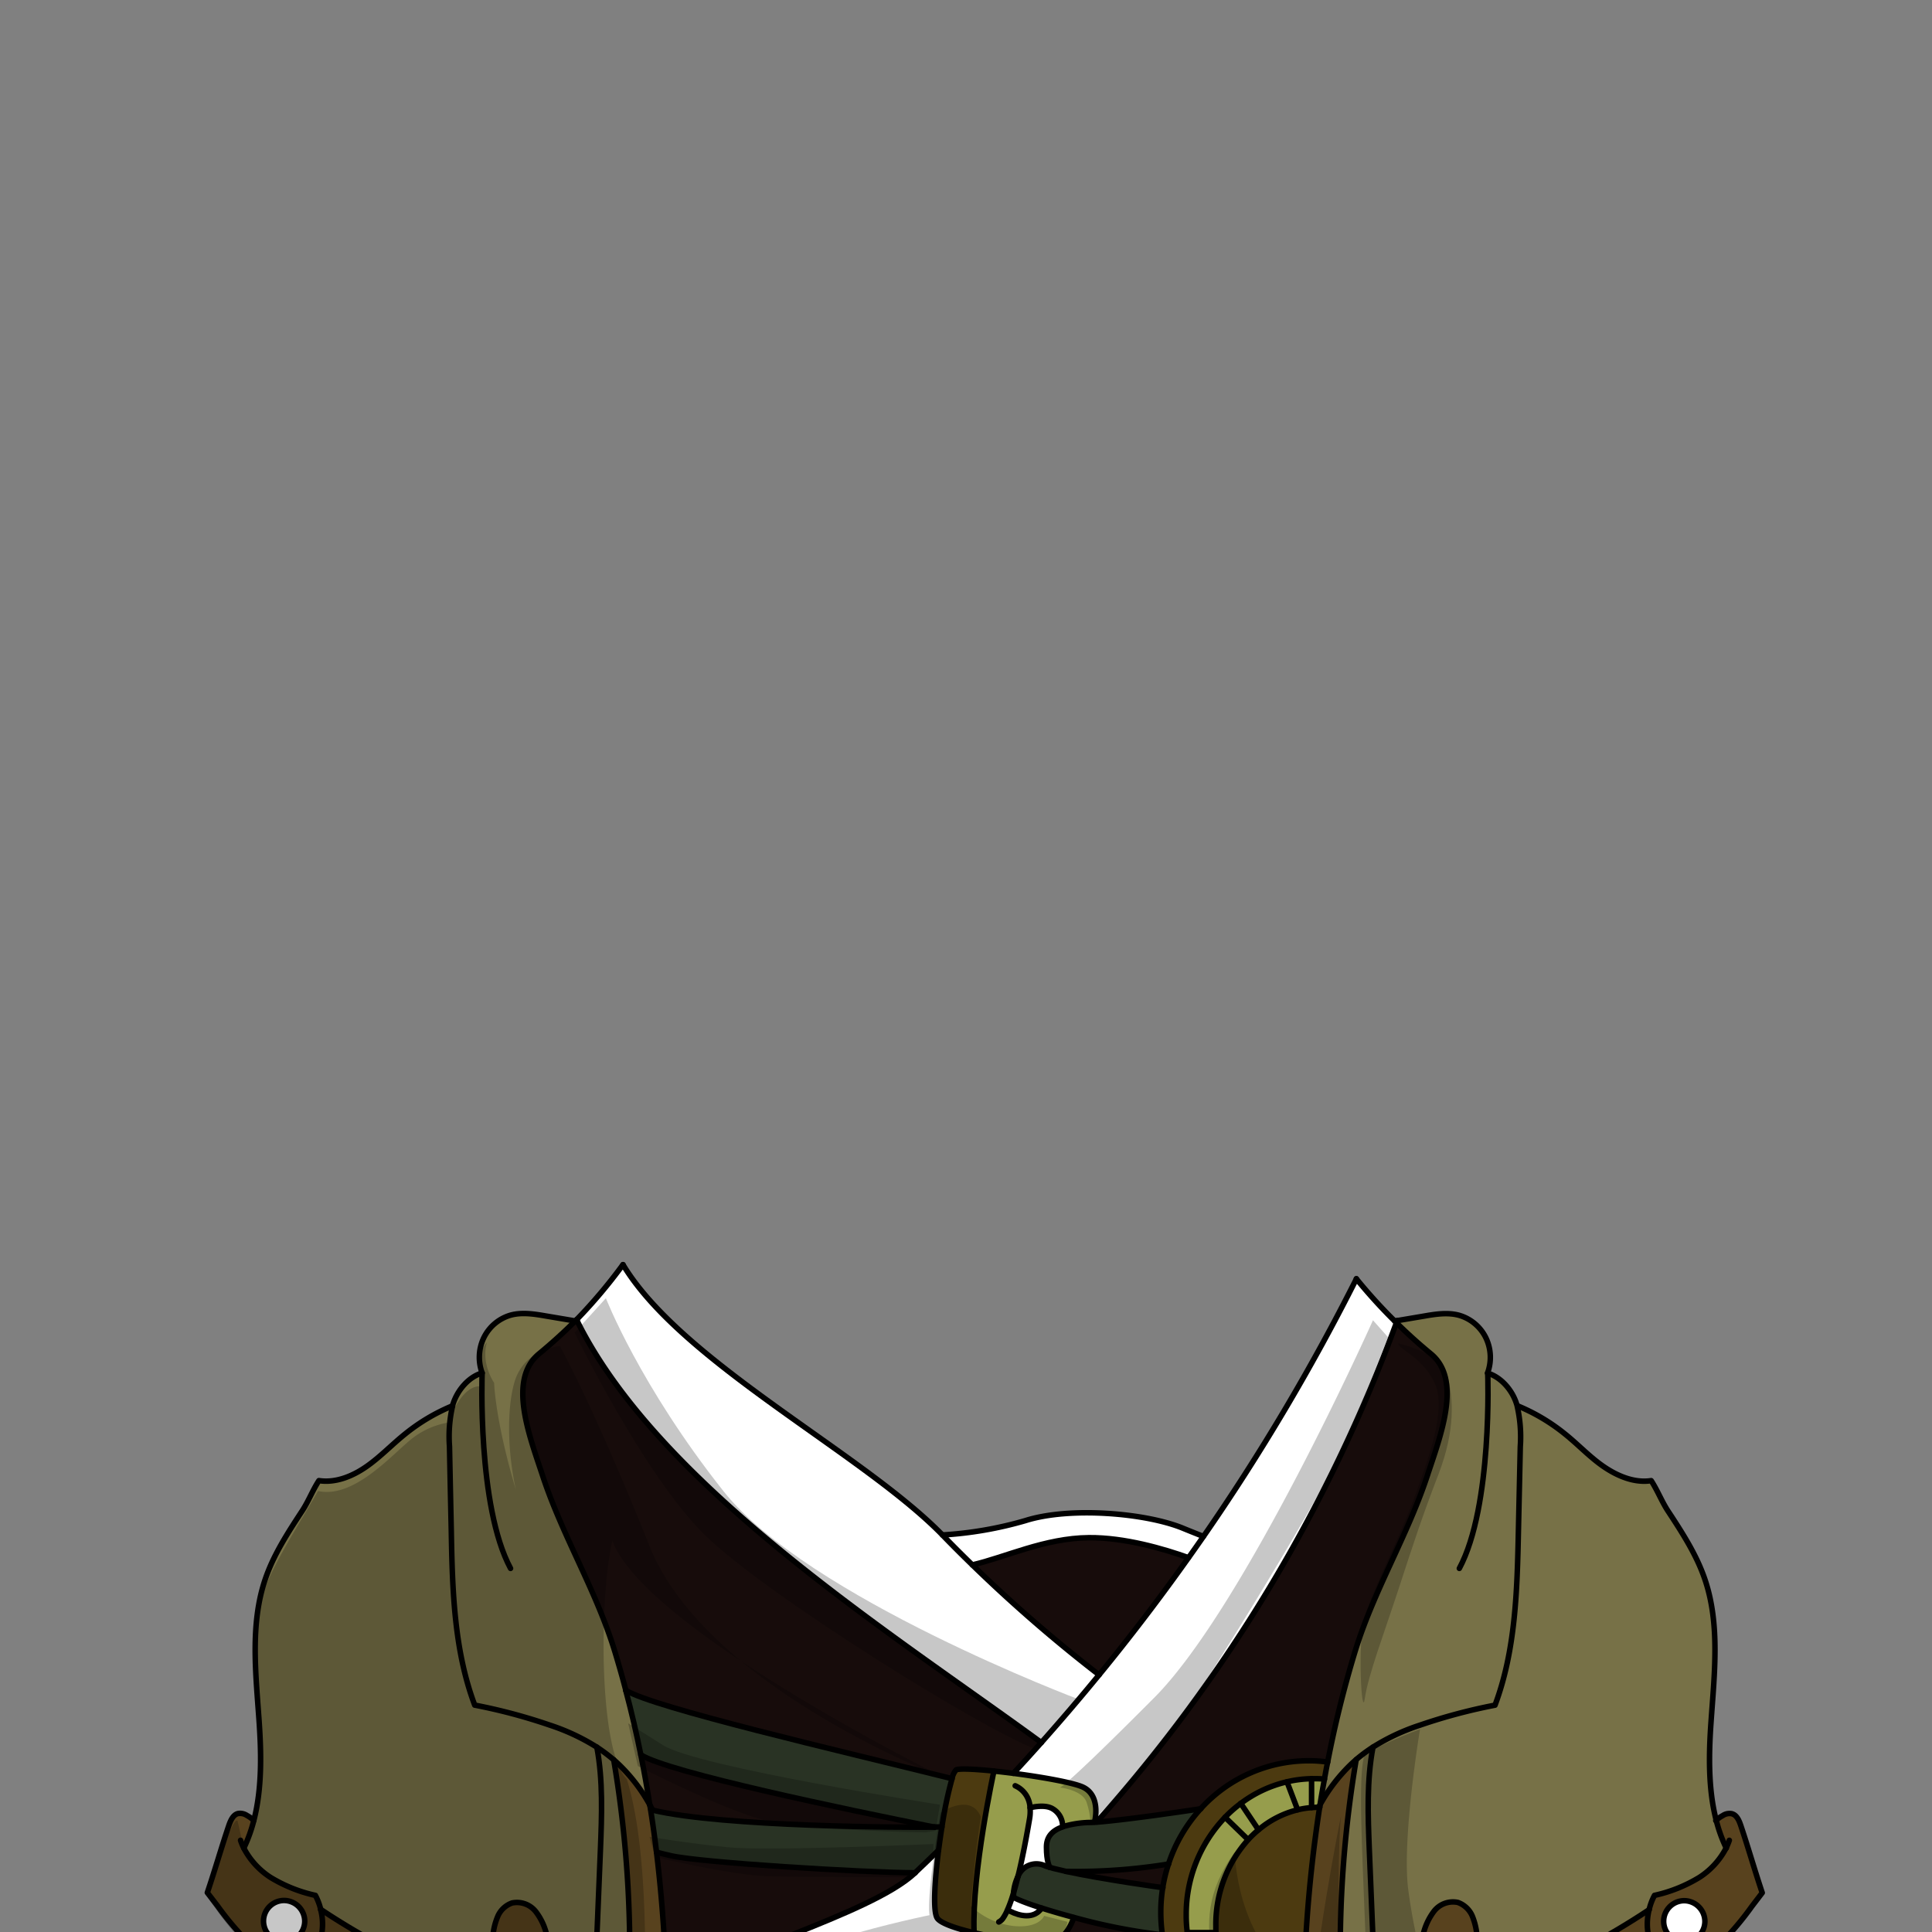 <svg xmlns="http://www.w3.org/2000/svg" viewBox="0 0 432 432">
  <rect x="0" y="0" width="432" height="432" fill="#808080" stroke="none"/>
  <defs>
    <style>.GUNDAN_ARMADILLO_OUTFIT_GUNDAN_ARMADILLO_OUTFIT-02_cls-1{isolation:isolate;}.GUNDAN_ARMADILLO_OUTFIT_GUNDAN_ARMADILLO_OUTFIT-02_cls-2{fill:#969d4c;}.GUNDAN_ARMADILLO_OUTFIT_GUNDAN_ARMADILLO_OUTFIT-02_cls-3{fill:#4c3a10;}.GUNDAN_ARMADILLO_OUTFIT_GUNDAN_ARMADILLO_OUTFIT-02_cls-4{fill:#293324;}.GUNDAN_ARMADILLO_OUTFIT_GUNDAN_ARMADILLO_OUTFIT-02_cls-5{fill:#58421e;}.GUNDAN_ARMADILLO_OUTFIT_GUNDAN_ARMADILLO_OUTFIT-02_cls-6{fill:#fff;}.GUNDAN_ARMADILLO_OUTFIT_GUNDAN_ARMADILLO_OUTFIT-02_cls-7{fill:#170c0b;}.GUNDAN_ARMADILLO_OUTFIT_GUNDAN_ARMADILLO_OUTFIT-02_cls-8{fill:#777147;}.GUNDAN_ARMADILLO_OUTFIT_GUNDAN_ARMADILLO_OUTFIT-02_cls-9{fill:none;stroke:#000;stroke-linecap:round;stroke-linejoin:round;stroke-width:1.23px;}.GUNDAN_ARMADILLO_OUTFIT_GUNDAN_ARMADILLO_OUTFIT-02_cls-10{opacity:0.22;mix-blend-mode:multiply;}</style>
  </defs>
  <g class="GUNDAN_ARMADILLO_OUTFIT_GUNDAN_ARMADILLO_OUTFIT-02_cls-1">
    <g id="outfit">
      <path class="GUNDAN_ARMADILLO_OUTFIT_GUNDAN_ARMADILLO_OUTFIT-02_cls-2" d="M230.33,404.2a9.54,9.54,0,0,1-.11,2.51c-.49,2.88-1.41,8.09-2.58,12.84v0a10.42,10.42,0,0,0-1,3.68v0a31.1,31.1,0,0,1-1.36,3.84c.2.08.4.18.62.28,2.07,1,5.23,1.85,7-.73,2.1.67,4.54,1.38,7.13,2.07,0,0-1.41,4.83-5,5.55-1.94.4-8.75-.36-14.86-1.62l-2.43-.53c-.51-13.48,4.44-36.12,4.44-36.12,1.38.15,2.84.32,4.34.51,6.47.84,13.38,2.07,15.55,3.08,4.19,2,2.6,7.84,2.6,7.84-.42,0-.79.06-1.15.07a22.48,22.48,0,0,0-5.94.94,4.46,4.46,0,0,0-2.27-4C234,403.64,231.91,403.85,230.33,404.2Z" />
      <path class="GUNDAN_ARMADILLO_OUTFIT_GUNDAN_ARMADILLO_OUTFIT-02_cls-3" d="M212.87,397.71a4.26,4.26,0,0,1,.92-2c.68-.35,4.15-.18,8.46.26,0,0-4.95,22.64-4.44,36.12-4-.94-7.31-2.07-8.18-3.18-1.06-1.35-.67-8.15.23-15.25.23-1.74.48-3.5.75-5.19A90.36,90.36,0,0,1,212.87,397.71Z" />
      <path class="GUNDAN_ARMADILLO_OUTFIT_GUNDAN_ARMADILLO_OUTFIT-02_cls-2" d="M293.87,397.71h-.6a26.28,26.28,0,0,0-5.5.69,27.47,27.47,0,0,0-10.33,4.83,26.4,26.4,0,0,0-3.52,3.1,31.35,31.35,0,0,0-8.7,21.9,29.34,29.34,0,0,0,.24,3.89,31.34,31.34,0,0,0,1.07,5.27c3.43,11.63,13.21,20.26,25,21.26,0-.62,0-1.25,0-1.88-9.51-1.61-17.14-9.87-19.15-20.54a29.38,29.38,0,0,1-.49-4.11c0-.51,0-1,0-1.54a28.33,28.33,0,0,1,7.24-19.25,21.78,21.78,0,0,1,2.32-2.2,21.49,21.49,0,0,1,8.76-4.47,18.24,18.24,0,0,1,3.12-.48c.54-.05,1.08-.08,1.63-.08.07-.16.16-.31.24-.46q.47-2.89,1-5.83C295.4,397.75,294.63,397.71,293.87,397.71Z" />
      <path class="GUNDAN_ARMADILLO_OUTFIT_GUNDAN_ARMADILLO_OUTFIT-02_cls-3" d="M294.9,404.11c-.55,0-1.09,0-1.63.08a18.24,18.24,0,0,0-3.12.48,21.49,21.49,0,0,0-8.76,4.47,21.78,21.78,0,0,0-2.32,2.2,28.33,28.33,0,0,0-7.24,19.25c0,.52,0,1,0,1.54a29.38,29.38,0,0,0,.49,4.11c2,10.67,9.64,18.93,19.15,20.54a310.11,310.11,0,0,1,3.56-52.67Z" />
      <path class="GUNDAN_ARMADILLO_OUTFIT_GUNDAN_ARMADILLO_OUTFIT-02_cls-3" d="M292.65,393.68a32.61,32.61,0,0,0-24.14,10.74,34.05,34.05,0,0,0-7.2,12.38,33.19,33.19,0,0,0-1.28,5.29,34.19,34.19,0,0,0-.43,5.49,35.39,35.39,0,0,0,.36,5.07c2.33,16,15.55,28.3,31.67,28.8,0-.92-.06-1.86-.08-2.79-11.81-1-21.59-9.63-25-21.26a31.34,31.34,0,0,1-1.07-5.27,29.34,29.34,0,0,1-.24-3.89,31.35,31.35,0,0,1,8.7-21.9,26.4,26.4,0,0,1,3.52-3.1,27.47,27.47,0,0,1,10.33-4.83,26.28,26.28,0,0,1,5.5-.69h.6c.76,0,1.53,0,2.27.11.23-1.28.46-2.57.73-3.85A29.22,29.22,0,0,0,292.65,393.68Z" />
      <path class="GUNDAN_ARMADILLO_OUTFIT_GUNDAN_ARMADILLO_OUTFIT-02_cls-4" d="M143.3,392.4h0c6.3,3.93,45.67,12.14,65.65,16.14-6.49.11-47.33-.07-63-3.78l-.45-.11c.5,3.19.94,6.35,1.32,9.5.86.23,2,.5,3.29.8,6.57,1.51,42.76,3.75,54.51,3.8h0c1.76-1.67,3.51-3.35,5.25-5.06.23-1.74.48-3.5.75-5.19a90.36,90.36,0,0,1,2.26-10.8c-25.2-6.26-66.75-15.88-72.94-19.75C141.22,382.78,142.33,387.61,143.3,392.4Z" />
      <path class="GUNDAN_ARMADILLO_OUTFIT_GUNDAN_ARMADILLO_OUTFIT-02_cls-4" d="M245.23,407.4l-.49,0c-.42,0-.79.06-1.15.07a22.48,22.48,0,0,0-5.94.94h0c-2.52.87-3.67,2.35-3.67,4.55,0,3.27.69,4.41.77,4.54a11.72,11.72,0,0,1-1.13-.36,4.42,4.42,0,0,0-6,2.36v0c-.32,1.28-.64,2.53-1,3.68v0a8.7,8.7,0,0,0,0,1c.44.23,1,.49,1.73.78,1.2.49,2.77,1,4.58,1.61,2.1.67,4.54,1.38,7.13,2.07A130.45,130.45,0,0,0,260,432.65a35.39,35.39,0,0,1-.36-5.07,34.19,34.19,0,0,1,.43-5.49s-13.47-1.85-21.67-3.64a128.89,128.89,0,0,0,22.94-1.65h0a34.05,34.05,0,0,1,7.2-12.38S252.88,406.8,245.23,407.4Z" />
      <path class="GUNDAN_ARMADILLO_OUTFIT_GUNDAN_ARMADILLO_OUTFIT-02_cls-5" d="M146.8,414.16c-.38-3.15-.82-6.31-1.32-9.5,0-.32-.09-.66-.14-1,0,0,0,0,0,0a37.76,37.76,0,0,0-7.26-9.41c-.28-.25-.54-.5-.84-.74A255.93,255.93,0,0,1,136,485.55H147.2c.57-5.2,1-10.88,1.36-17h0c.37-7.13.54-14.78.4-22.83A311,311,0,0,0,146.8,414.16Z" />
      <path class="GUNDAN_ARMADILLO_OUTFIT_GUNDAN_ARMADILLO_OUTFIT-02_cls-5" d="M303.24,393.47l-.84.76a37.81,37.81,0,0,0-7.26,9.42c0,.15,0,.31-.07.46a310.11,310.11,0,0,0-3.56,52.67c0,.63,0,1.26,0,1.88,0,.93.05,1.87.08,2.79.27,8.78.88,16.9,1.65,24.1H304.5A256.5,256.5,0,0,1,303.24,393.47Z" />
      <path class="GUNDAN_ARMADILLO_OUTFIT_GUNDAN_ARMADILLO_OUTFIT-02_cls-6" d="M376.6,425a4.72,4.72,0,1,0,4.62,4.72A4.66,4.66,0,0,0,376.6,425Z" />
      <path class="GUNDAN_ARMADILLO_OUTFIT_GUNDAN_ARMADILLO_OUTFIT-02_cls-6" d="M63.54,425a4.72,4.72,0,1,0,4.6,4.72A4.67,4.67,0,0,0,63.54,425Z" />
      <path class="GUNDAN_ARMADILLO_OUTFIT_GUNDAN_ARMADILLO_OUTFIT-02_cls-5" d="M389.26,408.12c-.37-1.08-.88-2.31-2-2.6a2.7,2.7,0,0,0-2,.41,7.6,7.6,0,0,0-1.58,1.13,32.66,32.66,0,0,0,2.24,6.19,17.21,17.21,0,0,1-6,6.56,32.74,32.74,0,0,1-10,4,13.18,13.18,0,0,0-1.19,3.15,154.39,154.39,0,0,1-18.37,10.52,60.77,60.77,0,0,1-19.65,5.66,67.94,67.94,0,0,0-.49-10.18,14.69,14.69,0,0,0-1.06-4.45,5.54,5.54,0,0,0-3.21-3,5.37,5.37,0,0,0-5.36,2,13.73,13.73,0,0,0-2.48,5.54,51.44,51.44,0,0,0-1.43,9.07,32.08,32.08,0,0,1-9.51-4.17q.26,6.15.49,12.29a34.68,34.68,0,0,0,19,4.55,53.15,53.15,0,0,0,15.09-2.66c10.19-3.31,19.35-9.24,28.26-15.36l0,.06a7.42,7.42,0,0,0,4.52,3.67,21.19,21.19,0,0,0,9.76-5.52l.15-.13h0a65.17,65.17,0,0,0,7.25-8.54l2.29-3C392.39,418.19,391,413.13,389.26,408.12ZM376.6,434.39a4.72,4.72,0,1,1,4.62-4.72A4.66,4.66,0,0,1,376.6,434.39Z" />
      <path class="GUNDAN_ARMADILLO_OUTFIT_GUNDAN_ARMADILLO_OUTFIT-02_cls-5" d="M122.33,433a13.59,13.59,0,0,0-2.48-5.54,5.35,5.35,0,0,0-5.35-2,5.44,5.44,0,0,0-3.2,3,14.45,14.45,0,0,0-1.09,4.45,72.15,72.15,0,0,0-.47,10.18,60.82,60.82,0,0,1-19.66-5.66A153.6,153.6,0,0,1,71.71,427v0a13.2,13.2,0,0,0-1.19-3.13,32.79,32.79,0,0,1-10-4,17.23,17.23,0,0,1-6-6.56,33,33,0,0,0,2.24-6.2,8.17,8.17,0,0,0-1.57-1.12,2.71,2.71,0,0,0-2-.41c-1.08.29-1.61,1.52-2,2.6-1.69,5-3.14,10.07-4.83,15.08.77,1,1.54,2,2.3,3A65.5,65.5,0,0,0,56,434.78a1.42,1.42,0,0,0,.13.12,21.17,21.17,0,0,0,9.77,5.52,7.4,7.4,0,0,0,4.51-3.67l0-.06c8.92,6.12,18.07,12.05,28.27,15.36a53,53,0,0,0,15.1,2.66,34.61,34.61,0,0,0,19-4.55q.25-6.14.49-12.29a32.65,32.65,0,0,1-9.51,4.19A49,49,0,0,0,122.33,433Zm-58.79,1.42a4.72,4.72,0,1,1,4.6-4.72A4.67,4.67,0,0,1,63.54,434.39Z" />
      <path class="GUNDAN_ARMADILLO_OUTFIT_GUNDAN_ARMADILLO_OUTFIT-02_cls-6" d="M269.08,343.55q-1.65,2.38-3.34,4.75c-5.46-2-14.21-4.54-22.25-4.47-9.89.08-18.73,4.41-26.08,6.08-2.26-2.2-4.49-4.42-6.68-6.69a84.19,84.19,0,0,0,18.53-3.2c9.88-3.15,26.86-1.74,35.24,1.69C266.4,342.49,267.91,343.08,269.08,343.55Z" />
      <path class="GUNDAN_ARMADILLO_OUTFIT_GUNDAN_ARMADILLO_OUTFIT-02_cls-6" d="M226.61,424.27a8.7,8.7,0,0,1,0-1,31.1,31.1,0,0,1-1.36,3.84c.2.08.4.18.62.28,2.07,1,5.23,1.85,7-.73-1.81-.57-3.38-1.12-4.58-1.61C227.62,424.76,227.05,424.5,226.61,424.27Z" />
      <path class="GUNDAN_ARMADILLO_OUTFIT_GUNDAN_ARMADILLO_OUTFIT-02_cls-6" d="M235.38,404.42c-1.38-.78-3.47-.57-5-.22a9.54,9.54,0,0,1-.11,2.51c-.49,2.88-1.41,8.09-2.58,12.84a4.42,4.42,0,0,1,6-2.36,11.72,11.72,0,0,0,1.13.36c-.08-.13-.77-1.27-.77-4.54,0-2.2,1.15-3.68,3.67-4.55h0A4.46,4.46,0,0,0,235.38,404.42Z" />
      <path class="GUNDAN_ARMADILLO_OUTFIT_GUNDAN_ARMADILLO_OUTFIT-02_cls-6" d="M209.63,429c-1.06-1.35-.67-8.15.23-15.25-1.74,1.71-3.49,3.39-5.25,5.06h0c-10,9.47-44.88,18.49-55.64,27,.14,8.05,0,15.7-.4,22.83,16.73-10.51,57-22.55,71.68-35.92l-2.43-.53C213.83,431.19,210.5,430.06,209.63,429Z" />
      <path class="GUNDAN_ARMADILLO_OUTFIT_GUNDAN_ARMADILLO_OUTFIT-02_cls-6" d="M311.86,295.39a118.29,118.29,0,0,1-8.58-9.45,480.51,480.51,0,0,1-34.2,57.61q-1.65,2.38-3.34,4.75-9.53,13.45-20,26.2a329.43,329.43,0,0,1-28.35-24.59c-2.26-2.2-4.49-4.42-6.68-6.69C193,325,152.47,304.68,139.3,282.78a117.32,117.32,0,0,1-10.38,12.31,1.93,1.93,0,0,0,.19.38c18.57,37.26,70.52,69.86,103.73,94.17q-3.08,3.47-6.25,6.88c6.47.84,13.38,2.07,15.55,3.08,4.19,2,2.6,7.84,2.6,7.84l.49,0a347.34,347.34,0,0,0,67-111.6C312.14,295.66,312,295.54,311.86,295.39Z" />
      <path class="GUNDAN_ARMADILLO_OUTFIT_GUNDAN_ARMADILLO_OUTFIT-02_cls-7" d="M265.74,348.3c-5.46-2-14.21-4.54-22.25-4.47-9.89.08-18.73,4.41-26.08,6.08a329.43,329.43,0,0,0,28.35,24.59Q256.2,361.77,265.74,348.3Z" />
      <path class="GUNDAN_ARMADILLO_OUTFIT_GUNDAN_ARMADILLO_OUTFIT-02_cls-7" d="M261.31,416.8h0a128.89,128.89,0,0,1-22.94,1.65c8.2,1.79,21.67,3.64,21.67,3.64A33.19,33.19,0,0,1,261.31,416.8Z" />
      <path class="GUNDAN_ARMADILLO_OUTFIT_GUNDAN_ARMADILLO_OUTFIT-02_cls-7" d="M320,302.72q-4-3.29-7.68-6.92a347.34,347.34,0,0,1-67,111.6c7.65-.6,23.28-3,23.28-3a32.61,32.61,0,0,1,24.14-10.74,29.22,29.22,0,0,1,4.22.29A243.43,243.43,0,0,1,303,369.26c4.15-13.56,11.7-25.8,16.14-39.26C322,321.18,327,308.55,320,302.72Z" />
      <path class="GUNDAN_ARMADILLO_OUTFIT_GUNDAN_ARMADILLO_OUTFIT-02_cls-7" d="M209,408.55c-20-4-59.35-12.21-65.65-16.14q1.14,5.65,2,11.23s0,0,0,0c.2.36.4.74.59,1.11C161.62,408.48,202.46,408.66,209,408.55Z" />
      <path class="GUNDAN_ARMADILLO_OUTFIT_GUNDAN_ARMADILLO_OUTFIT-02_cls-7" d="M260,432.65a130.45,130.45,0,0,1-19.91-3.92s-1.41,4.83-5,5.55c-1.94.4-8.74-.36-14.86-1.62-14.66,13.37-55,25.41-71.68,35.92h0c-.32,6.08-.79,11.76-1.36,17H293.28c-.77-7.2-1.38-15.32-1.65-24.1C275.51,461,262.29,448.63,260,432.65Z" />
      <path class="GUNDAN_ARMADILLO_OUTFIT_GUNDAN_ARMADILLO_OUTFIT-02_cls-7" d="M204.6,418.76c-11.75-.05-47.94-2.29-54.51-3.8-1.31-.3-2.43-.57-3.29-.8A311,311,0,0,1,149,445.75C159.72,437.25,194.61,428.23,204.6,418.76Z" />
      <path class="GUNDAN_ARMADILLO_OUTFIT_GUNDAN_ARMADILLO_OUTFIT-02_cls-7" d="M212.87,397.71a4.26,4.26,0,0,1,.92-2c.68-.35,4.15-.18,8.46.26,1.38.15,2.84.32,4.34.51q3.16-3.4,6.25-6.88c-33.21-24.31-85.16-56.91-103.73-94.17l-.5-.08q-3.89,3.87-8.09,7.33c-7.07,5.83-2.09,18.46.82,27.28,4.43,13.46,12,25.7,16.13,39.26.88,2.9,1.71,5.79,2.46,8.69h0C146.12,381.83,187.67,391.45,212.87,397.71Z" />
      <path class="GUNDAN_ARMADILLO_OUTFIT_GUNDAN_ARMADILLO_OUTFIT-02_cls-8" d="M383.71,407.06c-1.82-7-1.69-14.77-1.16-22.13.74-10.67,2.05-21.7-1.39-31.81-1.88-5.53-5.1-10.47-8.3-15.34-1.35-2.08-2.34-4.62-3.7-6.7-3.72.57-7.49-1-10.61-3.13s-5.77-5-8.72-7.35a42.57,42.57,0,0,0-10.54-6.25,3.47,3.47,0,0,0-.13-.46c-1-3.08-3.47-6-6.5-6.89a10.1,10.1,0,0,0-.39-7.94,9.64,9.64,0,0,0-6-5c-2.55-.68-5.25-.25-7.85.2l-5.91,1a3.13,3.13,0,0,1-.19.51q3.71,3.65,7.68,6.92c7.09,5.83,2.09,18.46-.81,27.28-4.44,13.46-12,25.7-16.14,39.26A243.43,243.43,0,0,0,296.87,394c-.27,1.28-.5,2.57-.73,3.85q-.54,2.94-1,5.83a37.81,37.81,0,0,1,7.26-9.42l.84-.76a36.07,36.07,0,0,1,3.79-2.81,36.07,36.07,0,0,0-3.79,2.81,256.5,256.5,0,0,0,1.26,92.08H328a19.1,19.1,0,0,1-1.26-3.61,15.83,15.83,0,0,1,.06-4.71c.36-3.29,1.56-7.16.49-10.29a14.68,14.68,0,0,0-4-6.09,7.91,7.91,0,0,0,3.08-3.26,6.64,6.64,0,0,0,.29-2.88,34.68,34.68,0,0,1-19-4.55q-.22-6.14-.49-12.29a32.08,32.08,0,0,0,9.51,4.17,51.44,51.44,0,0,1,1.43-9.07,13.73,13.73,0,0,1,2.48-5.54,5.37,5.37,0,0,1,5.36-2,5.54,5.54,0,0,1,3.21,3,14.69,14.69,0,0,1,1.06,4.45,67.94,67.94,0,0,1,.49,10.18,60.77,60.77,0,0,0,19.65-5.66A154.39,154.39,0,0,0,368.76,427a13.18,13.18,0,0,1,1.19-3.15,32.74,32.74,0,0,0,10-4,17.21,17.21,0,0,0,6-6.56A32.66,32.66,0,0,1,383.71,407.06Z" />
      <path class="GUNDAN_ARMADILLO_OUTFIT_GUNDAN_ARMADILLO_OUTFIT-02_cls-8" d="M145.33,403.64q-.9-5.56-2-11.23h0c-1-4.79-2.08-9.62-3.37-14.44h0c-.75-2.9-1.58-5.79-2.46-8.69-4.14-13.56-11.7-25.8-16.13-39.26-2.91-8.82-7.89-21.45-.82-27.28q4.2-3.47,8.09-7.33l-6.51-1.1c-2.6-.45-5.3-.88-7.85-.2a9.65,9.65,0,0,0-6,5,10.1,10.1,0,0,0-.4,7.94c-3,.86-5.54,3.81-6.5,6.89a2.78,2.78,0,0,0-.13.46h0a42.6,42.6,0,0,0-10.53,6.24c-3,2.39-5.61,5.18-8.73,7.35s-6.88,3.7-10.61,3.13c-1.36,2.08-2.34,4.62-3.7,6.7-3.19,4.87-6.42,9.81-8.3,15.34-3.43,10.11-2.11,21.14-1.37,31.81.51,7.36.64,15.08-1.18,22.12a33,33,0,0,1-2.24,6.2,17.23,17.23,0,0,0,6,6.56,32.79,32.79,0,0,0,10,4,13.2,13.2,0,0,1,1.19,3.13v0a153.6,153.6,0,0,0,18.37,10.52,60.82,60.82,0,0,0,19.66,5.66,72.15,72.15,0,0,1,.47-10.18,14.45,14.45,0,0,1,1.09-4.45,5.44,5.44,0,0,1,3.2-3,5.35,5.35,0,0,1,5.35,2,13.59,13.59,0,0,1,2.48,5.54,49,49,0,0,1,1.43,9.09,32.65,32.65,0,0,0,9.51-4.19q-.22,6.15-.49,12.29a34.61,34.61,0,0,1-19,4.55,6.34,6.34,0,0,0,.27,2.88,8,8,0,0,0,3.08,3.26,15,15,0,0,0-4,6.09c-1.05,3.13.14,7,.5,10.29a15.19,15.19,0,0,1,.06,4.71,19.06,19.06,0,0,1-1.25,3.61H136a255.93,255.93,0,0,0,1.26-92.06,35.65,35.65,0,0,0-3.77-2.83,35.65,35.65,0,0,1,3.77,2.83c.3.24.56.49.84.74A37.76,37.76,0,0,1,145.33,403.64Z" />
      <path class="GUNDAN_ARMADILLO_OUTFIT_GUNDAN_ARMADILLO_OUTFIT-02_cls-9" d="M145.34,403.66c0,.34.1.68.14,1,.5,3.19.94,6.35,1.32,9.5A311,311,0,0,1,149,445.75c.14,8.05,0,15.7-.4,22.83" />
      <path class="GUNDAN_ARMADILLO_OUTFIT_GUNDAN_ARMADILLO_OUTFIT-02_cls-9" d="M143.3,392.41q1.14,5.65,2,11.23" />
      <path class="GUNDAN_ARMADILLO_OUTFIT_GUNDAN_ARMADILLO_OUTFIT-02_cls-9" d="M139.93,378c1.29,4.82,2.4,9.65,3.37,14.44" />
      <path class="GUNDAN_ARMADILLO_OUTFIT_GUNDAN_ARMADILLO_OUTFIT-02_cls-9" d="M139.3,282.78a116.31,116.31,0,0,1-10.38,12.31c-.09.1-.2.2-.31.3q-3.89,3.87-8.09,7.33c-7.07,5.83-2.09,18.46.82,27.28,4.43,13.46,12,25.7,16.13,39.26.88,2.9,1.71,5.79,2.46,8.69" />
      <path class="GUNDAN_ARMADILLO_OUTFIT_GUNDAN_ARMADILLO_OUTFIT-02_cls-9" d="M101.18,314.35a2.78,2.78,0,0,1,.13-.46c1-3.08,3.47-6,6.5-6.89a10.1,10.1,0,0,1,.4-7.94,9.65,9.65,0,0,1,6-5c2.55-.68,5.25-.25,7.85.2l6.51,1.1.5.08" />
      <path class="GUNDAN_ARMADILLO_OUTFIT_GUNDAN_ARMADILLO_OUTFIT-02_cls-9" d="M145.93,404.77c-.19-.37-.39-.75-.59-1.11,0,0,0,0,0,0a37.76,37.76,0,0,0-7.26-9.41c-.28-.25-.54-.5-.84-.74a35.65,35.65,0,0,0-3.77-2.83,47.14,47.14,0,0,0-10.54-4.94,123.51,123.51,0,0,0-16.78-4.47c-4.62-12.27-5-25.72-5.24-38.86q-.21-9.48-.4-18.94a30.7,30.7,0,0,1,.68-9.09" />
      <path class="GUNDAN_ARMADILLO_OUTFIT_GUNDAN_ARMADILLO_OUTFIT-02_cls-9" d="M101.18,314.35h0a42.6,42.6,0,0,0-10.53,6.24c-3,2.39-5.61,5.18-8.73,7.35s-6.88,3.7-10.61,3.13c-1.36,2.08-2.34,4.62-3.7,6.7-3.19,4.87-6.42,9.81-8.3,15.34-3.43,10.11-2.11,21.14-1.37,31.81.51,7.36.64,15.08-1.18,22.12a33,33,0,0,1-2.24,6.2" />
      <path class="GUNDAN_ARMADILLO_OUTFIT_GUNDAN_ARMADILLO_OUTFIT-02_cls-9" d="M71.71,426.94a13.2,13.2,0,0,0-1.19-3.13,32.79,32.79,0,0,1-10-4,17.23,17.23,0,0,1-6-6.56,11.73,11.73,0,0,1-.73-1.75" />
      <path class="GUNDAN_ARMADILLO_OUTFIT_GUNDAN_ARMADILLO_OUTFIT-02_cls-9" d="M56.76,407.05a8.17,8.17,0,0,0-1.57-1.12,2.71,2.71,0,0,0-2-.41c-1.08.29-1.61,1.52-2,2.6-1.69,5-3.14,10.07-4.83,15.08l2.3,3A65.5,65.5,0,0,0,56,434.78a.74.74,0,0,0,.13.12,21.17,21.17,0,0,0,9.77,5.52,7.4,7.4,0,0,0,4.51-3.67l0-.06A13,13,0,0,0,71.71,427" />
      <path class="GUNDAN_ARMADILLO_OUTFIT_GUNDAN_ARMADILLO_OUTFIT-02_cls-9" d="M133.46,390.66c1.39,7.43,1.1,15.23.8,22.87q-.49,12.17-1,24.33" />
      <path class="GUNDAN_ARMADILLO_OUTFIT_GUNDAN_ARMADILLO_OUTFIT-02_cls-9" d="M71.71,426.94v0a153.6,153.6,0,0,0,18.37,10.52,60.82,60.82,0,0,0,19.66,5.66c1.25.12,2.5.19,3.77.2a39,39,0,0,0,10.25-1.28,32.65,32.65,0,0,0,9.51-4.19h0" />
      <path class="GUNDAN_ARMADILLO_OUTFIT_GUNDAN_ARMADILLO_OUTFIT-02_cls-9" d="M109.74,443.14a72.15,72.15,0,0,1,.47-10.18,14.45,14.45,0,0,1,1.09-4.45,5.44,5.44,0,0,1,3.2-3,5.35,5.35,0,0,1,5.35,2,13.59,13.59,0,0,1,2.48,5.54,49,49,0,0,1,1.43,9.09" />
      <path class="GUNDAN_ARMADILLO_OUTFIT_GUNDAN_ARMADILLO_OUTFIT-02_cls-9" d="M137.23,393.49A255.93,255.93,0,0,1,136,485.55" />
      <path class="GUNDAN_ARMADILLO_OUTFIT_GUNDAN_ARMADILLO_OUTFIT-02_cls-9" d="M107.81,307s-1.13,29.76,6.35,43.7" />
      <path class="GUNDAN_ARMADILLO_OUTFIT_GUNDAN_ARMADILLO_OUTFIT-02_cls-9" d="M296.87,394A243.43,243.43,0,0,1,303,369.26c4.15-13.56,11.7-25.8,16.14-39.26,2.9-8.82,7.9-21.45.81-27.28q-4-3.29-7.68-6.92c-.13-.14-.28-.26-.41-.41a118.29,118.29,0,0,1-8.58-9.45" />
      <path class="GUNDAN_ARMADILLO_OUTFIT_GUNDAN_ARMADILLO_OUTFIT-02_cls-9" d="M311.86,295.39l.6-.1,5.91-1c2.6-.45,5.3-.88,7.85-.2a9.64,9.64,0,0,1,6,5,10.1,10.1,0,0,1,.39,7.94c3,.86,5.55,3.81,6.5,6.89a3.47,3.47,0,0,1,.13.46,31.08,31.08,0,0,1,.7,9.1q-.21,9.46-.42,18.94c-.28,13.14-.62,26.59-5.23,38.86a123.12,123.12,0,0,0-16.78,4.47A47.07,47.07,0,0,0,307,390.66a36.07,36.07,0,0,0-3.79,2.81l-.84.76a37.81,37.81,0,0,0-7.26,9.42c-.08.15-.17.3-.24.46" />
      <path class="GUNDAN_ARMADILLO_OUTFIT_GUNDAN_ARMADILLO_OUTFIT-02_cls-9" d="M386,413.25a32.66,32.66,0,0,1-2.24-6.19c-1.82-7-1.69-14.77-1.16-22.13.74-10.67,2.05-21.7-1.39-31.81-1.88-5.53-5.1-10.47-8.3-15.34-1.35-2.08-2.34-4.62-3.7-6.7-3.72.57-7.49-1-10.61-3.13s-5.77-5-8.72-7.35a42.57,42.57,0,0,0-10.54-6.25" />
      <path class="GUNDAN_ARMADILLO_OUTFIT_GUNDAN_ARMADILLO_OUTFIT-02_cls-9" d="M386.68,411.5a14.31,14.31,0,0,1-.73,1.75,17.21,17.21,0,0,1-6,6.56,32.74,32.74,0,0,1-10,4,13.18,13.18,0,0,0-1.19,3.15,13,13,0,0,0,1.31,9.73l0,.06a7.42,7.42,0,0,0,4.52,3.67,21.19,21.19,0,0,0,9.76-5.52l.15-.13h0a65.17,65.17,0,0,0,7.25-8.54l2.29-3c-1.68-5-3.12-10.07-4.81-15.08-.37-1.08-.88-2.31-2-2.6a2.7,2.7,0,0,0-2,.41,7.6,7.6,0,0,0-1.58,1.13" />
      <path class="GUNDAN_ARMADILLO_OUTFIT_GUNDAN_ARMADILLO_OUTFIT-02_cls-9" d="M307,390.66c-1.41,7.43-1.12,15.24-.82,22.87q.5,12.17,1,24.33" />
      <path class="GUNDAN_ARMADILLO_OUTFIT_GUNDAN_ARMADILLO_OUTFIT-02_cls-9" d="M368.76,427a154.39,154.39,0,0,1-18.37,10.52,60.77,60.77,0,0,1-19.65,5.66c-1.25.12-2.5.19-3.77.2a38.25,38.25,0,0,1-10.26-1.3,32.08,32.08,0,0,1-9.51-4.17h0" />
      <path class="GUNDAN_ARMADILLO_OUTFIT_GUNDAN_ARMADILLO_OUTFIT-02_cls-9" d="M316.71,442a51.44,51.44,0,0,1,1.43-9.07,13.73,13.73,0,0,1,2.48-5.54,5.37,5.37,0,0,1,5.36-2,5.54,5.54,0,0,1,3.21,3,14.69,14.69,0,0,1,1.06,4.45,67.94,67.94,0,0,1,.49,10.18" />
      <path class="GUNDAN_ARMADILLO_OUTFIT_GUNDAN_ARMADILLO_OUTFIT-02_cls-9" d="M304.5,485.55a256.5,256.5,0,0,1-1.26-92.08" />
      <path class="GUNDAN_ARMADILLO_OUTFIT_GUNDAN_ARMADILLO_OUTFIT-02_cls-9" d="M332.66,307s1.13,29.76-6.35,43.7" />
      <path class="GUNDAN_ARMADILLO_OUTFIT_GUNDAN_ARMADILLO_OUTFIT-02_cls-9" d="M245.76,374.5a329.43,329.43,0,0,1-28.35-24.59c-2.26-2.2-4.49-4.42-6.68-6.69C193,325,152.47,304.68,139.3,282.78" />
      <path class="GUNDAN_ARMADILLO_OUTFIT_GUNDAN_ARMADILLO_OUTFIT-02_cls-9" d="M232.84,389.64c-33.21-24.31-85.16-56.91-103.73-94.17a1.93,1.93,0,0,1-.19-.38" />
      <path class="GUNDAN_ARMADILLO_OUTFIT_GUNDAN_ARMADILLO_OUTFIT-02_cls-9" d="M204.61,418.76c1.76-1.67,3.51-3.35,5.25-5.06" />
      <path class="GUNDAN_ARMADILLO_OUTFIT_GUNDAN_ARMADILLO_OUTFIT-02_cls-9" d="M149,445.75c10.76-8.5,45.65-17.52,55.64-27" />
      <path class="GUNDAN_ARMADILLO_OUTFIT_GUNDAN_ARMADILLO_OUTFIT-02_cls-9" d="M226.59,396.52q3.16-3.4,6.25-6.88,6.61-7.44,12.92-15.14,10.44-12.74,20-26.2,1.69-2.37,3.34-4.75a480.51,480.51,0,0,0,34.2-57.61" />
      <path class="GUNDAN_ARMADILLO_OUTFIT_GUNDAN_ARMADILLO_OUTFIT-02_cls-9" d="M245.23,407.4a347.34,347.34,0,0,0,67-111.6,3.13,3.13,0,0,0,.19-.51" />
      <path class="GUNDAN_ARMADILLO_OUTFIT_GUNDAN_ARMADILLO_OUTFIT-02_cls-9" d="M210.73,343.22a84.19,84.19,0,0,0,18.53-3.2c9.88-3.15,26.86-1.74,35.24,1.69,1.9.78,3.41,1.37,4.58,1.84" />
      <path class="GUNDAN_ARMADILLO_OUTFIT_GUNDAN_ARMADILLO_OUTFIT-02_cls-9" d="M217.41,349.91c7.35-1.67,16.19-6,26.08-6.08,8-.07,16.79,2.51,22.25,4.47" />
      <path class="GUNDAN_ARMADILLO_OUTFIT_GUNDAN_ARMADILLO_OUTFIT-02_cls-9" d="M291.51,456.78c-9.51-1.61-17.14-9.87-19.15-20.54a29.38,29.38,0,0,1-.49-4.11c0-.51,0-1,0-1.54a28.33,28.33,0,0,1,7.24-19.25,21.78,21.78,0,0,1,2.32-2.2,21.49,21.49,0,0,1,8.76-4.47,18.24,18.24,0,0,1,3.12-.48c.54-.05,1.08-.08,1.63-.08h.17" />
      <path class="GUNDAN_ARMADILLO_OUTFIT_GUNDAN_ARMADILLO_OUTFIT-02_cls-9" d="M291.55,458.66c-11.81-1-21.59-9.63-25-21.26a31.34,31.34,0,0,1-1.07-5.27,29.34,29.34,0,0,1-.24-3.89,31.35,31.35,0,0,1,8.7-21.9,26.4,26.4,0,0,1,3.52-3.1,27.47,27.47,0,0,1,10.33-4.83,26.28,26.28,0,0,1,5.5-.69h.6c.76,0,1.53,0,2.27.11" />
      <path class="GUNDAN_ARMADILLO_OUTFIT_GUNDAN_ARMADILLO_OUTFIT-02_cls-9" d="M296.87,394c-.27,1.28-.5,2.57-.73,3.85q-.54,2.94-1,5.83c0,.15,0,.31-.07.46a310.11,310.11,0,0,0-3.56,52.67c0,.63,0,1.26,0,1.88,0,.93.05,1.87.08,2.79-16.12-.5-29.34-12.82-31.67-28.8a35.39,35.39,0,0,1-.36-5.07,34.19,34.19,0,0,1,.43-5.49,33.19,33.19,0,0,1,1.28-5.29,34.05,34.05,0,0,1,7.2-12.38,32.61,32.61,0,0,1,24.14-10.74A29.22,29.22,0,0,1,296.87,394Z" />
      <path class="GUNDAN_ARMADILLO_OUTFIT_GUNDAN_ARMADILLO_OUTFIT-02_cls-9" d="M234.76,417.56l.83.23c.81.21,1.75.43,2.77.66,8.2,1.79,21.67,3.64,21.67,3.64" />
      <path class="GUNDAN_ARMADILLO_OUTFIT_GUNDAN_ARMADILLO_OUTFIT-02_cls-9" d="M227.64,419.55a4.42,4.42,0,0,1,6-2.36,11.72,11.72,0,0,0,1.13.36" />
      <path class="GUNDAN_ARMADILLO_OUTFIT_GUNDAN_ARMADILLO_OUTFIT-02_cls-9" d="M226.63,423.25a10.42,10.42,0,0,1,1-3.68" />
      <path class="GUNDAN_ARMADILLO_OUTFIT_GUNDAN_ARMADILLO_OUTFIT-02_cls-9" d="M260,432.65a130.45,130.45,0,0,1-19.91-3.92c-2.59-.69-5-1.4-7.13-2.07-1.81-.57-3.38-1.12-4.58-1.61-.72-.29-1.29-.55-1.73-.78a8.7,8.7,0,0,1,0-1" />
      <path class="GUNDAN_ARMADILLO_OUTFIT_GUNDAN_ARMADILLO_OUTFIT-02_cls-9" d="M237.65,408.45a22.48,22.48,0,0,1,5.94-.94c.36,0,.73,0,1.15-.07l.49,0c7.65-.6,23.28-3,23.28-3" />
      <path class="GUNDAN_ARMADILLO_OUTFIT_GUNDAN_ARMADILLO_OUTFIT-02_cls-9" d="M234.76,417.56h0c-.08-.13-.77-1.27-.77-4.54,0-2.2,1.15-3.68,3.67-4.55" />
      <path class="GUNDAN_ARMADILLO_OUTFIT_GUNDAN_ARMADILLO_OUTFIT-02_cls-9" d="M261.3,416.8a128.89,128.89,0,0,1-22.94,1.65h0" />
      <path class="GUNDAN_ARMADILLO_OUTFIT_GUNDAN_ARMADILLO_OUTFIT-02_cls-9" d="M244.74,407.44s1.59-5.88-2.6-7.84c-2.17-1-9.08-2.24-15.55-3.08-1.5-.19-3-.36-4.34-.51-4.31-.44-7.78-.61-8.46-.26a4.26,4.26,0,0,0-.92,2,90.36,90.36,0,0,0-2.26,10.8c-.27,1.69-.52,3.45-.75,5.19-.9,7.1-1.29,13.9-.23,15.25.87,1.11,4.2,2.24,8.18,3.18l2.43.53c6.11,1.26,12.92,2,14.86,1.62,3.54-.72,5-5.55,5-5.55" />
      <path class="GUNDAN_ARMADILLO_OUTFIT_GUNDAN_ARMADILLO_OUTFIT-02_cls-9" d="M227,399.3a5.58,5.58,0,0,1,3.32,4.9,9.54,9.54,0,0,1-.11,2.51c-.49,2.88-1.41,8.09-2.58,12.84v0c-.32,1.28-.64,2.53-1,3.68v0a31.1,31.1,0,0,1-1.36,3.84,10.25,10.25,0,0,1-.94,1.77h0a2.49,2.49,0,0,1-1,.92" />
      <path class="GUNDAN_ARMADILLO_OUTFIT_GUNDAN_ARMADILLO_OUTFIT-02_cls-9" d="M230.33,404.2c1.58-.35,3.67-.56,5,.22a4.46,4.46,0,0,1,2.27,4h0" />
      <path class="GUNDAN_ARMADILLO_OUTFIT_GUNDAN_ARMADILLO_OUTFIT-02_cls-9" d="M232.92,426.66c-1.8,2.58-5,1.72-7,.73-.22-.1-.42-.2-.62-.28" />
      <path class="GUNDAN_ARMADILLO_OUTFIT_GUNDAN_ARMADILLO_OUTFIT-02_cls-9" d="M222.25,396s-4.95,22.64-4.44,36.12" />
      <path class="GUNDAN_ARMADILLO_OUTFIT_GUNDAN_ARMADILLO_OUTFIT-02_cls-9" d="M212.88,397.71h0c-25.2-6.26-66.75-15.88-72.94-19.75h0" />
      <path class="GUNDAN_ARMADILLO_OUTFIT_GUNDAN_ARMADILLO_OUTFIT-02_cls-9" d="M209,408.55c-6.49.11-47.33-.07-63-3.78l-.45-.11" />
      <path class="GUNDAN_ARMADILLO_OUTFIT_GUNDAN_ARMADILLO_OUTFIT-02_cls-9" d="M210.61,408.51l-1.65,0" />
      <path class="GUNDAN_ARMADILLO_OUTFIT_GUNDAN_ARMADILLO_OUTFIT-02_cls-9" d="M204.61,418.76h0c-11.75-.05-47.94-2.29-54.51-3.8-1.31-.3-2.43-.57-3.29-.8" />
      <path class="GUNDAN_ARMADILLO_OUTFIT_GUNDAN_ARMADILLO_OUTFIT-02_cls-9" d="M209,408.56h0c-20-4-59.35-12.21-65.65-16.14h0" />
      <polyline class="GUNDAN_ARMADILLO_OUTFIT_GUNDAN_ARMADILLO_OUTFIT-02_cls-9" points="277.43 403.23 277.44 403.24 281.38 409.13" />
      <line class="GUNDAN_ARMADILLO_OUTFIT_GUNDAN_ARMADILLO_OUTFIT-02_cls-9" x1="273.92" y1="406.34" x2="279.07" y2="411.34" />
      <polyline class="GUNDAN_ARMADILLO_OUTFIT_GUNDAN_ARMADILLO_OUTFIT-02_cls-9" points="271.87 432.13 265.46 432.13 265.45 432.13" />
      <line class="GUNDAN_ARMADILLO_OUTFIT_GUNDAN_ARMADILLO_OUTFIT-02_cls-9" x1="287.77" y1="398.41" x2="290.15" y2="404.67" />
      <line class="GUNDAN_ARMADILLO_OUTFIT_GUNDAN_ARMADILLO_OUTFIT-02_cls-9" x1="293.27" y1="397.72" x2="293.27" y2="404.17" />
      <path class="GUNDAN_ARMADILLO_OUTFIT_GUNDAN_ARMADILLO_OUTFIT-02_cls-9" d="M68.14,429.67a4.61,4.61,0,1,1-4.6-4.72A4.66,4.66,0,0,1,68.14,429.67Z" />
      <path class="GUNDAN_ARMADILLO_OUTFIT_GUNDAN_ARMADILLO_OUTFIT-02_cls-9" d="M381.22,429.67A4.61,4.61,0,1,1,376.6,425,4.66,4.66,0,0,1,381.22,429.67Z" />
      <g class="GUNDAN_ARMADILLO_OUTFIT_GUNDAN_ARMADILLO_OUTFIT-02_cls-10">
        <path d="M125.19,301s-7.89.46-10.14,8-1.69,23.36,4.29,36.15c-8.58-23.58-8.85-35.94-8.85-35.94s-3-4.26-1.61-9.06c-3.32,3.77-1.07,9.92-1.07,9.92s-2.23-.85-4.84,2.68-2.19,5.25-2.19,5.25a18,18,0,0,0-9.13,4.06c-4.43,3.68-12.73,13.07-20.54,11.33-4.36,7.64-10.73,17.43-12.46,23.46s-2,18.75-1.13,25.46,1.27,24.73-2.87,31.55l-1.53-6.68s-.84-1.76-4.82,10.94l-1.74,6.24s7,11,13,14.08c5.22,3,5.92,2.63,5.92,2.63a7.94,7.94,0,0,0,6-6.38c10.36,8.15,34.61,18.12,39.88,18.33-19.29,0-26.25-1.28-26.25-1.28a60.68,60.68,0,0,1,13.48,7.05c-11.69.77-13.69,1-13.69,1s9,11.32,18.73,15.23l8.79,1.88s-9.07,7.31-24,8.58h53.41s6.49-61.92-1.69-87.67c-6.17-6-6.27-39.87-3.22-53.34,7.28,20,74.82,53.34,74.82,53.34S158,377.59,145.24,345.71,125.19,301,125.19,301Z" />
        <path d="M135.48,290.28l-7,7.71s15.35,31.63,29,45.12,62.58,43.8,74.09,48L241.26,380s-60.66-22.82-79.44-46.51S135.48,290.28,135.48,290.28Z" />
        <path d="M210.25,405.35s6.75-4.61,9.07.88c-1.54,9.88-2.25,19.93-2.25,19.93a16.59,16.59,0,0,0,9.59,4.5c5.8.54,6.8-2.27,6.8-2.27l5.22,1.33s-.42,5.24-8.08,5.45-21.9-2.82-22.73-6.78S210.25,405.35,210.25,405.35Z" />
        <path d="M210.18,403.54s-54-8.36-61.89-13.29l-7.84-4.93,2.17,9.57s17.65,9.08,27.19,11.79,37.1,3.05,37.1,3.05l2.27-.35Z" />
        <path d="M208.73,412.33s-36.68,1.61-45.66.75-17.83-2.36-17.83-2.36l1.25,4.53s16.89,4,24.79,4.26,32.52.27,32.52.27l4.86-4.62Z" />
        <path d="M211.16,427.56s-28.43,5.35-39.88,12.66-23,16.27-23,16.27l0,12.06s48.77-15.77,57.72-24,13-10.63,13-10.63S211.87,431.17,211.16,427.56Z" />
        <path d="M276.08,414.12s.35,19.76,13.89,28.12c-.7,10.39-.12,15-.12,15s-16.14-3.42-18.67-19.09C269.65,430.12,269.75,423,276.08,414.12Z" />
        <path d="M317.52,386.66s-4.07,24.34-2.65,35.73a130.18,130.18,0,0,0,4.62,21.24s6.9,7.15,6,11.53c-8.33.65-17.51-1.21-19.6-4.78-.69-28.87-2.73-53.24-.65-58.28A112.6,112.6,0,0,1,317.52,386.66Z" />
        <path d="M299.84,406.11s-6.46,31.73-7.09,50.6,1.69,29.21,1.69,29.21H307s-7.32-23.06-7.64-48.43S299.84,406.11,299.84,406.11Z" />
        <path d="M307,295.21s-28.6,64-48.89,84.38S237,399.69,237,399.69s5.18.55,6,3.43a16.14,16.14,0,0,1,.83,4.52s12.69-12.57,20.37-23.61,30-47.68,34.84-57.93S310.36,299,310.36,299Z" />
        <path d="M312.61,300.39s9.63,2,11,7.07,1.87,12.22-1.95,22.16-5.57,15.4-8.91,25.61-6.82,19.33-7.56,24.48-1.65-12.36-.14-17.94c2-6.68,8.37-19,11.11-26.65s7.31-19.33,4.82-25.4S312.57,301.6,312.61,300.39Z" />
      </g>
    </g>
  </g>
</svg>
